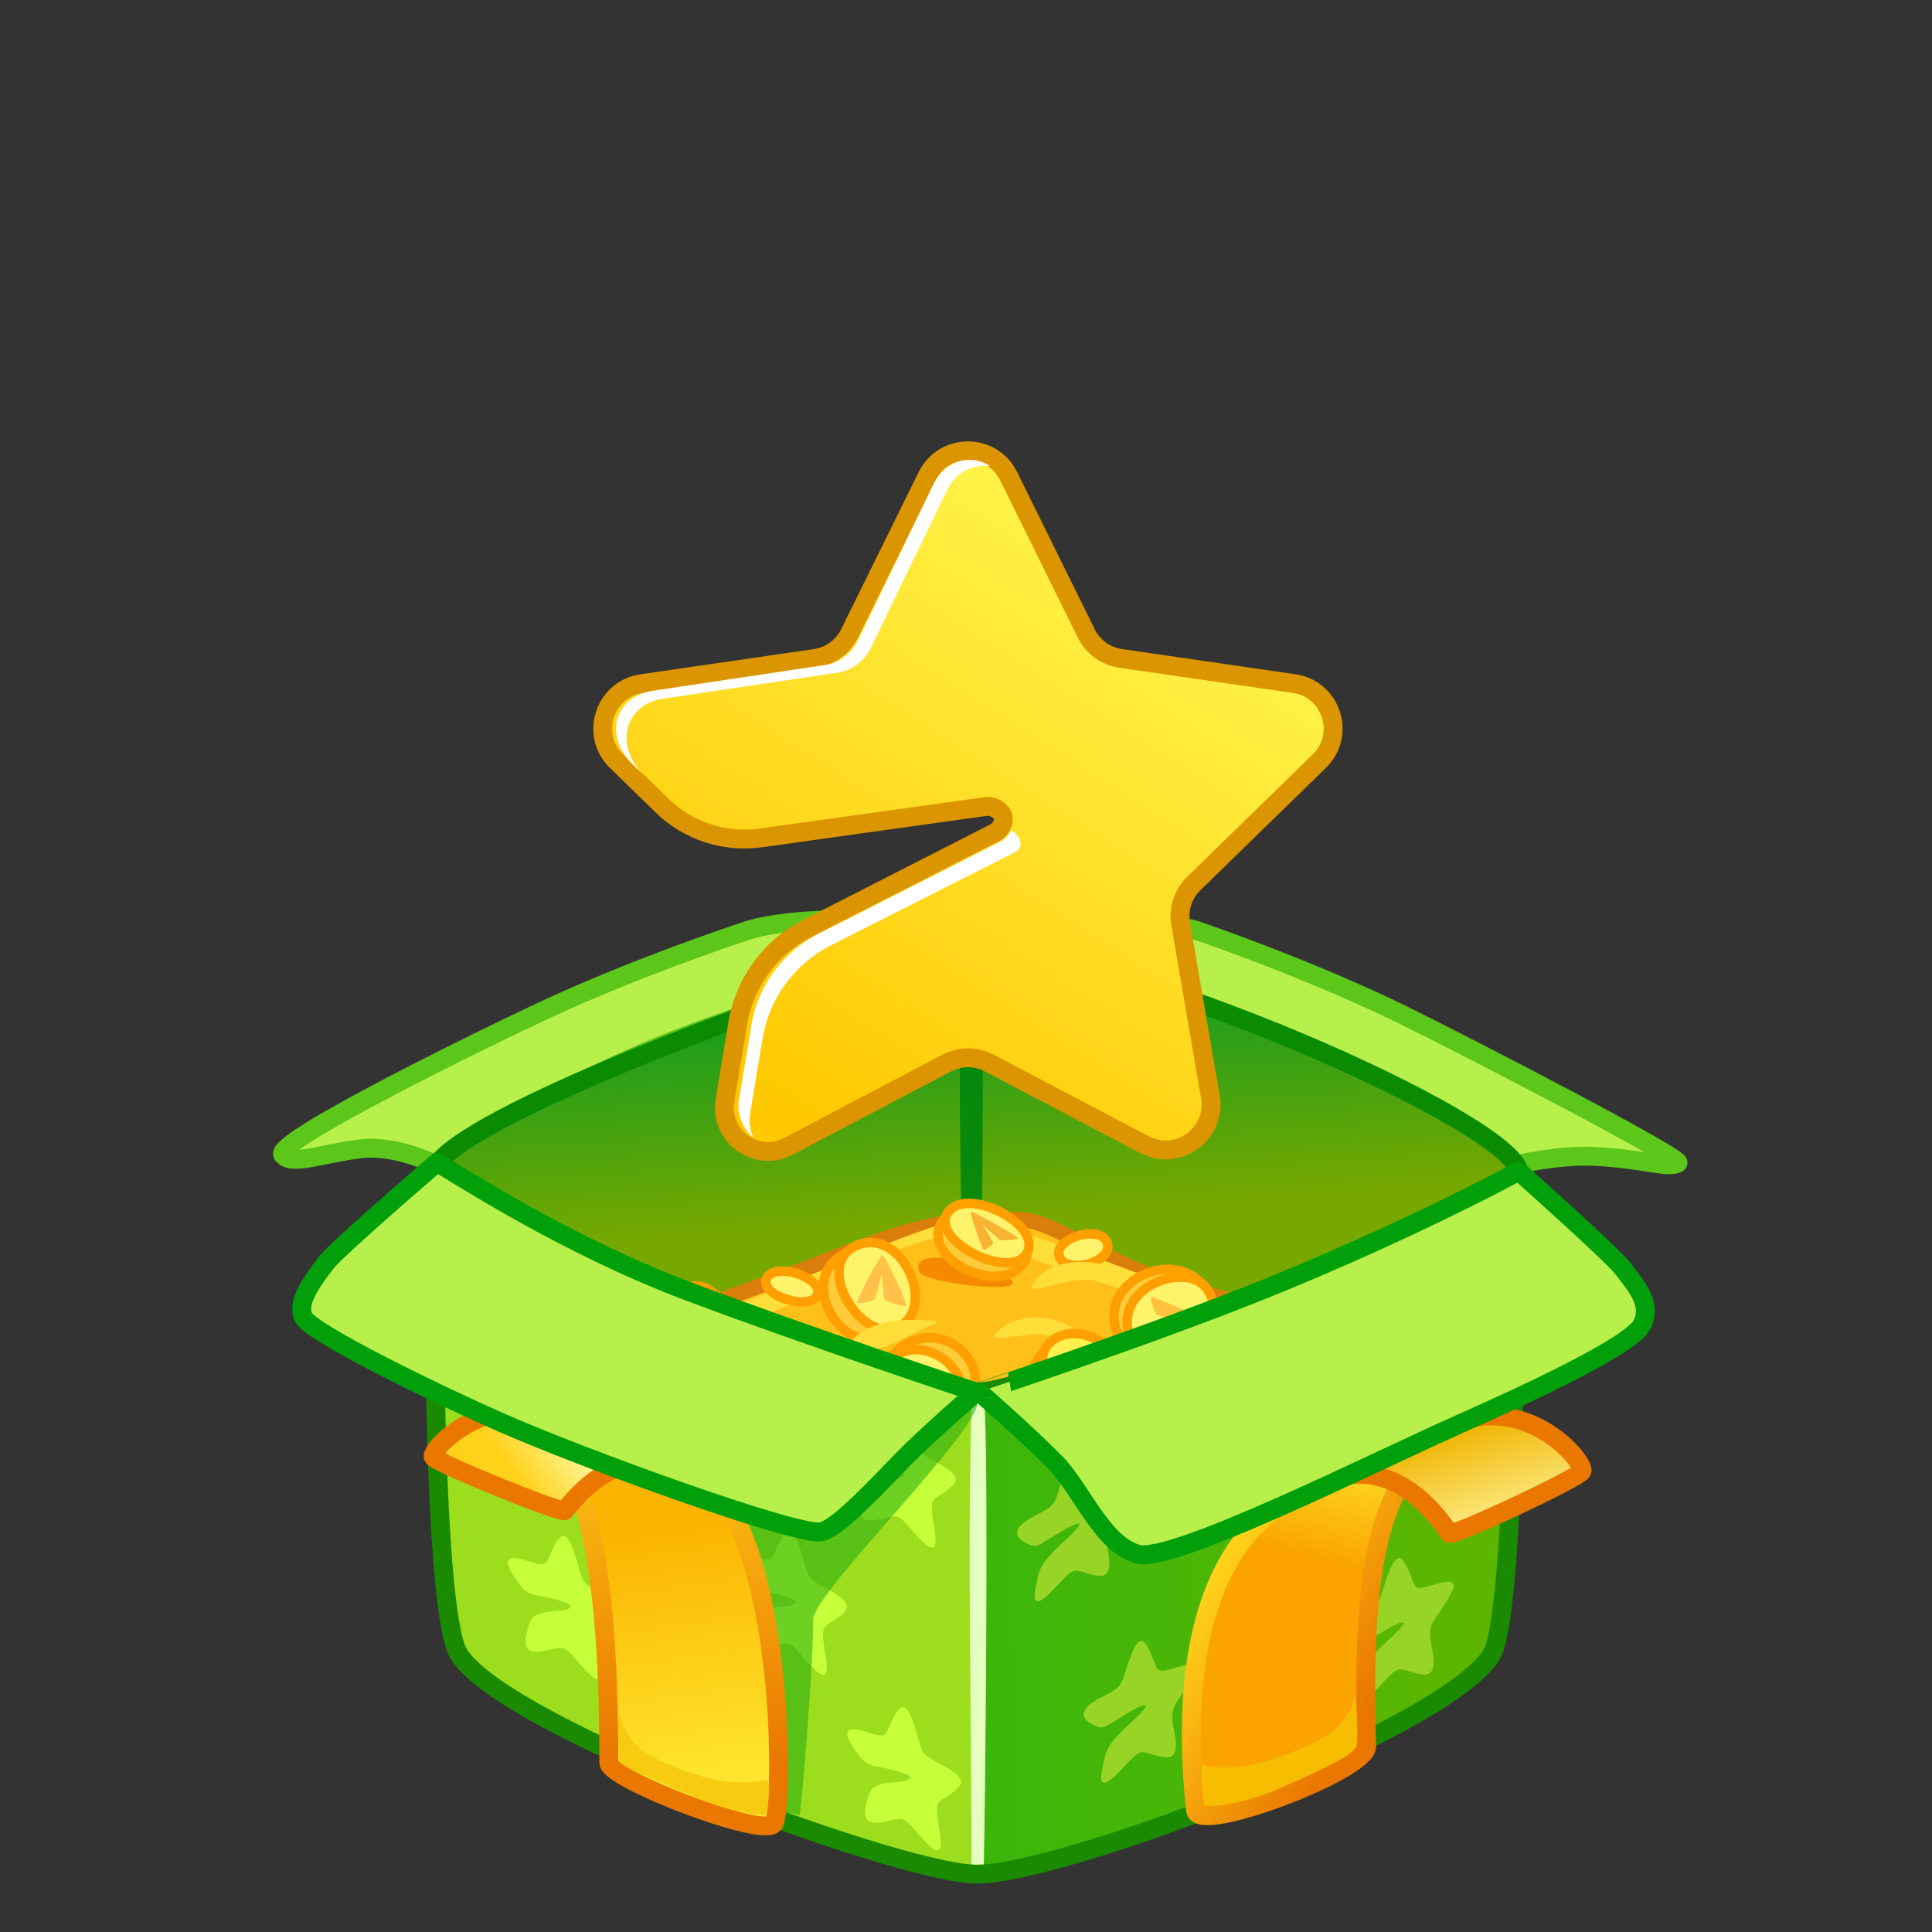 <svg xmlns="http://www.w3.org/2000/svg" xmlns:xlink="http://www.w3.org/1999/xlink" style="width:100%;height:100%;transform:translate3d(0,0,0);content-visibility:visible" viewBox="0 0 512 512">
  <rect x="0" y="0" width="512" height="512" fill="#333333" stroke="none"/>
  <defs>
    <path id="reuse-0" d="M0 0h512v512H0z"/>
  </defs>
  <defs>
    <linearGradient id="Q" x1="-48.568" x2="44.255" y1="83.135" y2="-62.599" gradientUnits="userSpaceOnUse" spreadMethod="pad">
      <stop offset="0%" stop-color="#FFC800"/>
      <stop offset="25%" stop-color="#FFD212"/>
      <stop offset="50%" stop-color="#FFDD24"/>
      <stop offset="75%" stop-color="#FFE836"/>
      <stop offset="100%" stop-color="#FFF248"/>
    </linearGradient>
    <linearGradient id="y" x1="-241.248" x2="132.72" y1=".277" y2="-2.66" gradientUnits="userSpaceOnUse" spreadMethod="pad">
      <stop offset="0%" stop-color="#00B61F"/>
      <stop offset="50%" stop-color="#2EB610"/>
      <stop offset="100%" stop-color="#5CB600"/>
    </linearGradient>
    <linearGradient id="J" gradientUnits="userSpaceOnUse" spreadMethod="pad">
      <stop/>
      <stop/>
    </linearGradient>
    <linearGradient id="P" gradientUnits="userSpaceOnUse" spreadMethod="pad">
      <stop/>
      <stop/>
    </linearGradient>
    <linearGradient id="O" gradientUnits="userSpaceOnUse" spreadMethod="pad">
      <stop/>
      <stop/>
    </linearGradient>
    <linearGradient id="N" gradientUnits="userSpaceOnUse" spreadMethod="pad">
      <stop/>
      <stop/>
    </linearGradient>
    <linearGradient id="M" gradientUnits="userSpaceOnUse" spreadMethod="pad">
      <stop/>
      <stop/>
    </linearGradient>
    <linearGradient id="L" gradientUnits="userSpaceOnUse" spreadMethod="pad">
      <stop/>
      <stop/>
    </linearGradient>
    <linearGradient id="K" gradientUnits="userSpaceOnUse" spreadMethod="pad">
      <stop/>
      <stop/>
    </linearGradient>
    <linearGradient id="H" x1="-27.542" x2="37.055" y1="40.743" y2="-41.124" gradientUnits="userSpaceOnUse" spreadMethod="pad">
      <stop offset="0%" stop-color="#B7F04A"/>
      <stop offset="50%" stop-color="#B7F04A"/>
      <stop offset="100%" stop-color="#B7F04A"/>
    </linearGradient>
    <linearGradient id="I" x1="88.208" x2="-72.695" y1="20.993" y2="-44.874" gradientUnits="userSpaceOnUse" spreadMethod="pad">
      <stop offset="0%" stop-color="#B7F04A"/>
      <stop offset="50%" stop-color="#B7F04A"/>
      <stop offset="100%" stop-color="#B7F04A"/>
    </linearGradient>
    <linearGradient id="D" x1="12.905" x2="1.762" y1="54.44" y2="-20.24" gradientUnits="userSpaceOnUse" spreadMethod="pad">
      <stop offset="0%" stop-color="#FFEC33"/>
      <stop offset="50%" stop-color="#FDD11A"/>
      <stop offset="100%" stop-color="#FBB500"/>
    </linearGradient>
    <linearGradient id="E" x1="3.089" x2="-3.176" y1="-59.404" y2="60.132" gradientUnits="userSpaceOnUse" spreadMethod="pad">
      <stop offset="0%" stop-color="#FFD119"/>
      <stop offset="40%" stop-color="#F5A40C"/>
      <stop offset="80%" stop-color="#EA7800"/>
    </linearGradient>
    <linearGradient id="F" x1="-8.233" x2="8.237" y1="6.072" y2="-6.376" gradientUnits="userSpaceOnUse" spreadMethod="pad">
      <stop offset="0%" stop-color="#FFD119"/>
      <stop offset="50%" stop-color="#FFE764"/>
      <stop offset="100%" stop-color="#FFFDAF"/>
    </linearGradient>
    <linearGradient id="G" x1="-3783.583" x2="-3830.863" y1="2758.54" y2="2636.995" gradientUnits="userSpaceOnUse" spreadMethod="pad">
      <stop offset="0%" stop-color="#FFD119"/>
      <stop offset="40%" stop-color="#F5A40C"/>
      <stop offset="80%" stop-color="#EA7800"/>
    </linearGradient>
    <linearGradient id="z" x1="5.9" x2="-3.228" y1="-47.864" y2="-11.93" gradientUnits="userSpaceOnUse" spreadMethod="pad">
      <stop offset="0%" stop-color="#FFEC33"/>
      <stop offset="50%" stop-color="#FDC81A"/>
      <stop offset="100%" stop-color="#FBA400"/>
    </linearGradient>
    <linearGradient id="A" x1="-27.304" x2="27.45" y1="-17.216" y2="16.998" gradientUnits="userSpaceOnUse" spreadMethod="pad">
      <stop offset="0%" stop-color="#FFD119"/>
      <stop offset="40%" stop-color="#F5A40C"/>
      <stop offset="80%" stop-color="#EA7800"/>
    </linearGradient>
    <linearGradient id="B" x1="-2.686" x2="7.847" y1="-8.86" y2="24.845" gradientUnits="userSpaceOnUse" spreadMethod="pad">
      <stop offset="0%" stop-color="#F0B300"/>
      <stop offset="50%" stop-color="#F8D857"/>
      <stop offset="100%" stop-color="#FFFDAF"/>
    </linearGradient>
    <linearGradient id="C" x1="-7217.534" x2="-7227.716" y1="-3043.812" y2="-2956.09" gradientUnits="userSpaceOnUse" spreadMethod="pad">
      <stop offset="0%" stop-color="#FFD119"/>
      <stop offset="14%" stop-color="#FABA13"/>
      <stop offset="27%" stop-color="#F5A40C"/>
      <stop offset="41%" stop-color="#EF8E06"/>
      <stop offset="54%" stop-color="#EA7800"/>
    </linearGradient>
    <linearGradient id="x" x1="-3.452" x2="1.272" y1="-50.449" y2="20.931" gradientUnits="userSpaceOnUse" spreadMethod="pad">
      <stop offset="0%" stop-color="#009B24"/>
      <stop offset="50%" stop-color="#3BA112"/>
      <stop offset="100%" stop-color="#77A800"/>
    </linearGradient>
    <linearGradient id="v" gradientUnits="userSpaceOnUse" spreadMethod="pad">
      <stop/>
      <stop/>
      <stop/>
      <stop/>
      <stop/>
    </linearGradient>
    <linearGradient id="d" gradientUnits="userSpaceOnUse" spreadMethod="pad">
      <stop/>
      <stop/>
      <stop/>
    </linearGradient>
    <linearGradient id="o" gradientUnits="userSpaceOnUse" spreadMethod="pad">
      <stop/>
      <stop/>
    </linearGradient>
    <linearGradient id="u" gradientUnits="userSpaceOnUse" spreadMethod="pad">
      <stop/>
      <stop/>
    </linearGradient>
    <linearGradient id="t" gradientUnits="userSpaceOnUse" spreadMethod="pad">
      <stop/>
      <stop/>
    </linearGradient>
    <linearGradient id="s" gradientUnits="userSpaceOnUse" spreadMethod="pad">
      <stop/>
      <stop/>
    </linearGradient>
    <linearGradient id="r" gradientUnits="userSpaceOnUse" spreadMethod="pad">
      <stop/>
      <stop/>
    </linearGradient>
    <linearGradient id="q" gradientUnits="userSpaceOnUse" spreadMethod="pad">
      <stop/>
      <stop/>
    </linearGradient>
    <linearGradient id="p" gradientUnits="userSpaceOnUse" spreadMethod="pad">
      <stop/>
      <stop/>
    </linearGradient>
    <linearGradient id="m" gradientUnits="userSpaceOnUse" spreadMethod="pad">
      <stop/>
      <stop/>
      <stop/>
    </linearGradient>
    <linearGradient id="n" gradientUnits="userSpaceOnUse" spreadMethod="pad">
      <stop/>
      <stop/>
      <stop/>
    </linearGradient>
    <linearGradient id="i" gradientUnits="userSpaceOnUse" spreadMethod="pad">
      <stop/>
      <stop/>
      <stop/>
    </linearGradient>
    <linearGradient id="j" gradientUnits="userSpaceOnUse" spreadMethod="pad">
      <stop/>
      <stop/>
      <stop/>
    </linearGradient>
    <linearGradient id="k" gradientUnits="userSpaceOnUse" spreadMethod="pad">
      <stop/>
      <stop/>
      <stop/>
    </linearGradient>
    <linearGradient id="l" gradientUnits="userSpaceOnUse" spreadMethod="pad">
      <stop/>
      <stop/>
      <stop/>
    </linearGradient>
    <linearGradient id="e" gradientUnits="userSpaceOnUse" spreadMethod="pad">
      <stop/>
      <stop/>
      <stop/>
    </linearGradient>
    <linearGradient id="f" gradientUnits="userSpaceOnUse" spreadMethod="pad">
      <stop/>
      <stop/>
      <stop/>
    </linearGradient>
    <linearGradient id="g" gradientUnits="userSpaceOnUse" spreadMethod="pad">
      <stop/>
      <stop/>
      <stop/>
    </linearGradient>
    <linearGradient id="h" gradientUnits="userSpaceOnUse" spreadMethod="pad">
      <stop/>
      <stop/>
      <stop/>
      <stop/>
      <stop/>
    </linearGradient>
    <linearGradient id="c" gradientUnits="userSpaceOnUse" spreadMethod="pad">
      <stop/>
      <stop/>
      <stop/>
    </linearGradient>
    <clipPath id="a">
      <use xlink:href="#reuse-0"/>
    </clipPath>
    <clipPath id="w">
      <use xlink:href="#reuse-0"/>
    </clipPath>
    <clipPath id="b">
      <use xlink:href="#reuse-0"/>
    </clipPath>
  </defs>
  <g clip-path="url(#a)">
    <g clip-path="url(#w)" style="display:block">
      <g style="display:block">
        <path fill="#B7F04A" d="M115.707 308.721s-10.549-5.381-19.945-4.285c-10.943 1.277-18.239 4.56-20.792 1.642-2.969-3.394 54.27-31.453 71.131-39.213 21.927-10.092 46.104-18.364 52.467-20.428 4.499-1.459 17.965-3.465 30.276-2.188 9.316.966 26.333 6.661 26.333 6.661s-46.372 12.953-76.429 24.709c-31.631 12.372-57.764 30.001-63.041 33.102z"/>
        <path fill="none" stroke="#5CC61B" stroke-width="5" d="M115.707 308.721s-10.549-5.381-19.945-4.285c-10.943 1.277-18.239 4.56-20.792 1.642-2.969-3.394 54.27-31.453 71.131-39.213 21.927-10.092 46.104-18.364 52.467-20.428 4.499-1.459 17.965-3.465 30.276-2.188 9.316.966 26.333 6.661 26.333 6.661s-46.372 12.953-76.429 24.709c-31.631 12.372-57.764 30.001-63.041 33.102z"/>
        <path fill="#B7F04A" d="M401.545 308.722s11.01-2.694 20.691-2.279c12.767.547 20.179 3.324 22.434 1.763 1.581-1.094-54.619-30.276-72.955-39.274-22.112-10.851-48.586-20.336-55.075-22.495-3.655-1.216-17.303-2.371-29.918-1.094-9.546.966-29.364 5.472-29.364 5.472s46.341 10.517 76.785 23.163c35.566 14.773 61.995 31.643 67.402 34.744z"/>
        <path fill="none" stroke="#5CC61B" stroke-width="5" d="M401.545 308.722s11.01-2.694 20.691-2.279c12.767.547 20.179 3.324 22.434 1.763 1.581-1.094-54.619-30.276-72.955-39.274-22.112-10.851-48.586-20.336-55.075-22.495-3.655-1.216-17.303-2.371-29.918-1.094-9.546.966-29.364 5.472-29.364 5.472s46.341 10.517 76.785 23.163c35.566 14.773 61.995 31.643 67.402 34.744z"/>
        <path fill="url(#x)" d="M-1.471 85.201c-17.688-.756-102.911-38.146-130.002-52.619 0 0-14.828-10.365-12.564-23.856C-141.459-6.636-14.415-51.173-3.722-50.985c42.366.744 145.69 46.519 147.408 59.711 1.849 14.201-4.62 16.805-4.62 16.805C108.861 51.609 36.473 86.823-1.471 85.201z" transform="translate(258.899 301.895)"/>
        <path fill="none" stroke="#0B8B00" stroke-miterlimit="10" stroke-width="5.001" d="M257.428 387.096c-17.688-.756-102.911-38.146-130.002-52.619 0 0-14.828-10.365-12.564-23.856 2.578-15.362 129.622-59.899 140.315-59.711 42.366.744 145.69 46.519 147.408 59.711 1.849 14.201-4.62 16.805-4.62 16.805-30.205 26.078-102.593 61.292-140.537 59.67z"/>
        <path fill="#01860C" d="M254.922 256.722c-1.493 25.577.414 79.884.209 101.04-.032 3.336 4.315 3.246 4.465.143.589-12.173 1.407-87.246.257-100.889-.535-6.344-4.635-5.362-4.931-.294z" opacity=".9"/>
      </g>
      <g style="display:block">
        <path fill="#FFC119" d="M127.246 369.125s44.707-17.863 71.7-27.438c24.884-8.827 48.993-21.438 63.437-16.793 15.368-7.02 22.743 9.669 61.681 19.164 10.585 2.581 38.666 18.239 46.326 22.616 7.66 4.377-63.716 7.2-112.961 12.672-49.245 5.472-120.608 9.203-130.183-10.221z"/>
        <path fill="none" stroke="#DB7D0A" stroke-miterlimit="10" stroke-width="4" d="M127.246 369.125s44.707-17.863 71.7-27.438c24.884-8.827 48.993-21.438 63.437-16.793 15.368-7.02 22.743 9.669 61.681 19.164 10.585 2.581 38.666 18.239 46.326 22.616 7.66 4.377-63.716 7.2-112.961 12.672-49.245 5.472-120.608 9.203-130.183-10.221z"/>
        <path fill="#FFDE39" d="M180.251 357.108c8.499-3.296 30.257-11.189 35.589-14.589 14.535-9.269 38.584-19.635 46.904-14.297 16.506 10.59 70.381 20.903 95.17 39.747.349.265 10.378-.433 7.004-2.344-31.23-17.688-99.855-42.75-109.034-42.518-9.178.232-46.384 17.768-58.988 21.887-11.23 3.67-65.698 25.658-65.698 25.658s40.554-10.248 49.053-13.544z"/>
        <path fill="#FFF36C" d="M280.754 333.062c1.789 4.825 14.505 1.402 12.674-3.698-1.831-5.1-14.463-1.127-12.674 3.698z"/>
        <path fill="none" stroke="#FF9F00" stroke-miterlimit="10" stroke-width="2.5" d="M280.754 333.062c1.789 4.825 14.505 1.402 12.674-3.698-1.831-5.1-14.463-1.127-12.674 3.698z"/>
        <path fill="#FFF36C" d="M203.174 338.748c-2.312 4.556 11.677 8.835 13.444 4.41 1.767-4.425-11.132-8.966-13.444-4.41z"/>
        <path fill="none" stroke="#FF9F00" stroke-miterlimit="10" stroke-width="2.5" d="M203.174 338.748c-2.312 4.556 11.677 8.835 13.444 4.41 1.767-4.425-11.132-8.966-13.444-4.41z"/>
        <path fill="#FFDE39" d="M299.535 338.996c-4.556-5.792-21.986-7.094-26.088 1.968-.823 1.818 6.144-.859 11.112-1.594 5.878-.87 16.393 1.427 14.976-.374zM263.804 353.481c7.05-7.62 20.449-3.865 23.083 1.169.833 1.592-8.073-.717-11.048-1.109-2.975-.392-14.454 2.554-12.035-.06z"/>
        <path fill="#FFCC39" d="M234.71 354.054c-11.272 5.696-23.334-13.992-11.871-21.259 11.079-7.023 23.126 15.572 11.871 21.259z"/>
        <path fill="none" stroke="#FF9F00" stroke-miterlimit="10" stroke-width="2.5" d="M234.71 354.054c-11.272 5.696-23.334-13.992-11.871-21.259 11.079-7.023 23.126 15.572 11.871 21.259z"/>
        <path fill="#FFF36C" d="M238.682 351.418c-9.607 5.928-23.611-15.85-11.871-21.258 11.74-5.408 21.478 15.33 11.871 21.258z"/>
        <path fill="none" stroke="#FF9F00" stroke-miterlimit="10" stroke-width="2.5" d="M238.682 351.418c-9.607 5.928-23.611-15.85-11.871-21.258 11.74-5.408 21.478 15.33 11.871 21.258z"/>
        <path fill="#FFC147" d="M227.2 345.218c-.379-.409 5.981-12.541 6.656-12.625.544-.067 6.743 12.987 6.273 13.447-.47.46-5.701-1.254-5.778-1.819-.2-1.465-.681-6.558-.681-6.558s-1.406 5.555-1.835 6.544c-.249.572-4.178 1.505-4.635 1.011z"/>
        <path fill="#F58A00" d="M268.229 340.324c2.821-2.595-27.68-12.176-24.698-3.418.969 2.844 22.468 5.469 24.698 3.418z"/>
        <path fill="#FFCC39" d="M271.6 334.239c-6.277 9.94-28.248-.743-21.84-10.637 3.509-5.418 25.673 4.566 21.84 10.637z"/>
        <path fill="none" stroke="#FF9F00" stroke-miterlimit="10" stroke-width="2.5" d="M271.6 334.239c-6.277 9.94-28.248-.743-21.84-10.637 3.509-5.418 25.673 4.566 21.84 10.637z"/>
        <path fill="#FFF36C" d="M272.2 332.02c-4.052 7.653-25.797-3.066-21.092-10.534 4.705-7.468 25.144 2.881 21.092 10.534z"/>
        <path fill="none" stroke="#FF9F00" stroke-miterlimit="10" stroke-width="2.5" d="M272.2 332.02c-4.052 7.653-25.797-3.066-21.092-10.534 4.705-7.468 25.144 2.881 21.092 10.534z"/>
        <path fill="#F8B332" d="M260.706 331.171c-.506-.161-3.793-9.815-3.395-10.057.321-.195 12.545 6.578 12.517 7.007-.028.429-4.575.765-4.977.419-1.042-.897-4.52-4.076-4.52-4.076s2.508 4.002 2.835 4.764c.189.441-1.849 2.137-2.46 1.943z"/>
        <path fill="#FFCC39" d="M190.367 343.754c8.195 8.496-10.618 23.434-18.231 16.057-4.636-4.492 13.247-21.225 18.231-16.057z"/>
        <path fill="none" stroke="#FF9F00" stroke-miterlimit="10" stroke-width="2.5" d="M190.367 343.754c8.195 8.496-10.618 23.434-18.231 16.057-4.636-4.492 13.247-21.225 18.231-16.057z"/>
        <path fill="#FFF36C" d="M188.551 342.346c5.671 5.141-12.574 20.263-17.847 15.405-7.118-6.558 10.731-21.856 17.847-15.405z"/>
        <path fill="none" stroke="#FF9F00" stroke-miterlimit="10" stroke-width="2.5" d="M188.551 342.346c5.671 5.141-12.574 20.263-17.847 15.405-7.118-6.558 10.731-21.856 17.847-15.405z"/>
        <path fill="#FFCC39" d="M296.803 354.743c-7.184-13.469 11.66-23.706 20.815-15.339 11.135 10.175-14.381 27.403-20.815 15.339z"/>
        <path fill="none" stroke="#FF9F00" stroke-miterlimit="10" stroke-width="2.5" d="M296.803 354.743c-7.184-13.469 11.66-23.706 20.815-15.339 11.135 10.175-14.381 27.403-20.815 15.339z"/>
        <path fill="#FFF36C" d="M300.398 356.265c-8.024-14.328 14.726-23.453 19.992-13.899 6.897 12.514-14.978 22.853-19.992 13.899z"/>
        <path fill="none" stroke="#FF9F00" stroke-miterlimit="10" stroke-width="2.5" d="M300.398 356.265c-8.024-14.328 14.726-23.453 19.992-13.899 6.897 12.514-14.978 22.853-19.992 13.899z"/>
        <path fill="#FFC23B" d="M305.106 343.747c.363-.426 13.613 5.505 13.793 6.213.145.57-12.285 7.954-12.819 7.487-.534-.467.479-6.098 1.044-6.216 1.464-.305 6.584-1.141 6.584-1.141s-5.856-1.126-6.923-1.516c-.618-.226-2.118-4.312-1.679-4.827z"/>
        <path fill="#FFDE39" d="M248.029 350.686c1.946-.625-5.099-1.289-10.79-.653-10.335 1.155-14.521 8.219-12.863 8.628 6.436 1.589 19.561-6.661 23.653-7.975z"/>
        <path fill="#FFCC39" d="M256.732 372.117c7.526-12.276-10.272-25.248-20.921-12.133-8.863 10.914 13.846 23.672 20.921 12.133z"/>
        <path fill="none" stroke="#FF9F00" stroke-miterlimit="10" stroke-width="2.5" d="M256.732 372.117c7.526-12.276-10.272-25.248-20.921-12.133-8.863 10.914 13.846 23.672 20.921 12.133z"/>
        <path fill="#FFF36C" d="M253.714 373.982c6.459-12.463-13.953-23.882-20.083-9.87-3.438 7.857 17.542 14.772 20.083 9.87z"/>
        <path fill="none" stroke="#FF9F00" stroke-miterlimit="10" stroke-width="2.5" d="M253.714 373.982c6.459-12.463-13.953-23.882-20.083-9.87-3.438 7.857 17.542 14.772 20.083 9.87z"/>
        <path fill="#FF9F00" d="M323.068 354.441c.004-1.569-10.372-3.896-15.222-3.299-8.436 1.038-12.55 6.316-11.838 7.43 1.861 2.91 27.04 3.775 27.06-4.131z"/>
        <path fill="#FFCC39" d="M293.707 375.14c-8.025 7.631-26.33-5.422-17.82-16.084 8.183-10.252 26.958 7.394 17.82 16.084z"/>
        <path fill="none" stroke="#FF9F00" stroke-miterlimit="10" stroke-width="2.5" d="M293.707 375.14c-8.025 7.631-26.33-5.422-17.82-16.084 8.183-10.252 26.958 7.394 17.82 16.084z"/>
        <path fill="#FFF04E" d="M296.818 371.695c-7.91 8.566-27.435-9.136-17.999-16.398 9.436-7.262 25.909 7.832 17.999 16.398z"/>
        <path fill="none" stroke="#FF9F00" stroke-miterlimit="10" stroke-width="2.5" d="M296.818 371.695c-7.91 8.566-27.435-9.136-17.999-16.398 9.436-7.262 25.909 7.832 17.999 16.398z"/>
        <path fill="#FF9F00" d="M257.78 377.064c-3.986-7.515-23.469-13.719-29.186-5.5-2.114 3.04 30.61 8.185 29.186 5.5z"/>
      </g>
      <g style="display:block">
        <path fill="url(#y)" d="M0-22.708c-19.258 0-143.334-54.804-143.334-54.804s-.039 109.646 5.736 122.653C-132.016 57.714-10.932 105.178-.279 104.982c42.21-.775 129.53-44.164 137.877-59.841 4.55-8.545 5.736-122.653 5.736-122.653S19.258-22.708 0-22.708z" transform="translate(258.445 391.669)"/>
        <path fill="#9CDE1D" d="M258.445 367.884c-19.258 0-143.334-54.805-143.334-54.805s-.789 110.007 5.736 122.654c14.381 27.874 117.429 59.601 137.319 59.84"/>
        <path fill="#E5FFBF" d="M257.421 374.519c-1.095 36.911.17 89.203.019 119.735-.024 4.815 3.164 4.685 3.274.207.432-17.567 1.167-99.829.323-119.518-.392-9.156-3.399-7.738-3.616-.424z"/>
        <path fill="none" stroke="#1A8B00" stroke-linecap="round" stroke-linejoin="round" stroke-width="5" d="M258.445 368.962c-19.258 0-143.334-54.804-143.334-54.804s-1.142 103.903 5.736 122.653c6.878 18.75 114.814 58.988 137.319 59.84 22.505.852 131.58-40.806 137.877-59.84 6.297-19.034 5.736-122.653 5.736-122.653s-124.076 54.804-143.334 54.804z"/>
      </g>
      <g style="display:block">
        <path fill="#98D425" d="M298.268 442.975c-1.212 3.941-1.493 4.316-6.323 6.788-4.658 2.384-6.409 4.85-2.973 6.922 3.436 2.072 3.665 1.027 8.657-1.981 7.908-4.765 7.38-2.984 2.049 1.845-7.014 6.353-6.622 7.793-7.534 12.037-1.057 4.919.353 5.4 5.243.146 4.89-5.254 4.574-4.86 8.635-3.592 3.921 1.225 6.741 1.244 5.155-6.301-1.326-6.307.002-6.521 2.908-11.045 3.32-5.169 4.978-8.085-2.313-5.894-5.331 1.602-4.869 1.168-6.367-2.675-2.37-6.08-3.965-6.565-7.137 3.75zM280.63 394.866c-1.212 3.941-1.493 4.316-6.323 6.788-4.658 2.384-6.409 4.851-2.973 6.923 3.436 2.072 3.666 1.027 8.658-1.981 7.908-4.764 7.379-2.985 2.048 1.844-7.014 6.353-6.622 7.793-7.534 12.037-1.057 4.919.353 5.4 5.243.146 4.89-5.254 4.574-4.86 8.635-3.592 3.921 1.225 6.741 1.245 5.155-6.3-1.326-6.307.002-6.521 2.908-11.045 3.32-5.17 4.979-8.086-2.313-5.895-5.331 1.602-4.868 1.168-6.366-2.675-2.37-6.08-3.966-6.565-7.138 3.75zM377.596 355.315c-1.212 3.941-1.493 4.316-6.323 6.788-4.658 2.384-6.409 4.85-2.973 6.922 3.436 2.072 3.665 1.027 8.657-1.981 7.908-4.765 7.38-2.984 2.049 1.845-7.014 6.353-6.622 7.793-7.534 12.037-1.057 4.919.353 5.4 5.243.146 4.89-5.254 4.574-4.86 8.635-3.592 3.921 1.225 6.741 1.244 5.155-6.301-1.326-6.307.001-6.521 2.907-11.045 3.32-5.169 4.98-8.085-2.312-5.894-5.331 1.602-4.869 1.168-6.367-2.675-2.37-6.08-3.965-6.565-7.137 3.75zM366.588 421.007c-1.212 3.941-1.493 4.316-6.323 6.788-4.658 2.384-6.41 4.85-2.973 6.922 3.437 2.072 3.665 1.028 8.657-1.98 7.908-4.764 7.38-2.985 2.049 1.844-7.014 6.353-6.622 7.793-7.534 12.037-1.057 4.919.353 5.4 5.243.146 4.89-5.254 4.574-4.86 8.635-3.592 3.921 1.225 6.741 1.244 5.155-6.301-1.326-6.307.002-6.521 2.908-11.045 3.32-5.169 4.979-8.085-2.313-5.894-5.331 1.602-4.868 1.168-6.366-2.675-2.37-6.08-3.966-6.565-7.138 3.75z"/>
      </g>
      <g style="display:block">
        <path fill="#C5FF39" d="M235.779 457.357c-1.227 2.971-1.512 3.116-6.403 1.557-4.717-1.503-6.49-.479-3.01 4.509 3.48 4.988 3.711 4.121 8.766 5.274 8.008 1.826 7.472 3.184 2.074 3.591-7.102.535-6.704 2.323-7.628 5.853-1.071 4.092.357 5.764 5.309 4.557 4.952-1.207 4.631-1.075 8.743 3.624 3.97 4.537 6.826 6.928 5.22-2.045-1.343-7.501.002-6.601 2.944-8.739 3.362-2.443 5.041-4-2.342-7.913-5.398-2.861-4.929-2.912-6.446-8.063-2.4-8.149-4.015-9.982-7.227-2.205zM205.577 410.853c-1.227 2.971-1.512 3.115-6.403 1.556-4.717-1.503-6.49-.478-3.01 4.51 3.48 4.988 3.711 4.121 8.766 5.274 8.008 1.826 7.473 3.184 2.075 3.591-7.102.535-6.705 2.323-7.629 5.853-1.071 4.092.357 5.763 5.309 4.556 4.952-1.207 4.632-1.074 8.744 3.625 3.97 4.537 6.825 6.928 5.219-2.045-1.343-7.501.003-6.601 2.945-8.739 3.362-2.443 5.04-4.001-2.343-7.914-5.398-2.861-4.929-2.911-6.446-8.062-2.4-8.149-4.015-9.982-7.227-2.205zM145.812 412.003c-1.227 2.971-1.512 3.115-6.403 1.556-4.717-1.503-6.49-.479-3.01 4.509 3.48 4.988 3.711 4.122 8.766 5.275 8.008 1.826 7.472 3.183 2.074 3.59-7.102.535-6.704 2.323-7.628 5.853-1.071 4.092.357 5.764 5.309 4.557 4.952-1.207 4.631-1.075 8.743 3.624 3.97 4.537 6.826 6.928 5.22-2.045-1.343-7.501.002-6.601 2.944-8.739 3.362-2.443 5.041-4-2.342-7.913-5.398-2.861-4.929-2.911-6.446-8.062-2.4-8.149-4.015-9.982-7.227-2.205zM130.951 351.701c-1.227 2.971-1.511 3.115-6.402 1.556-4.717-1.503-6.491-.478-3.011 4.51 3.48 4.988 3.711 4.121 8.766 5.274 8.008 1.826 7.473 3.184 2.075 3.591-7.102.535-6.705 2.323-7.629 5.853-1.071 4.092.357 5.763 5.309 4.556 4.952-1.207 4.632-1.075 8.744 3.624 3.97 4.537 6.825 6.928 5.219-2.045-1.343-7.501.003-6.6 2.945-8.738 3.362-2.443 5.041-4.001-2.342-7.914-5.398-2.861-4.93-2.911-6.447-8.062-2.4-8.149-4.015-9.982-7.227-2.205zM234.389 377.176c-1.227 2.971-1.511 3.115-6.402 1.556-4.717-1.503-6.491-.479-3.011 4.509 3.48 4.988 3.711 4.122 8.766 5.275 8.008 1.826 7.473 3.184 2.075 3.591-7.102.535-6.705 2.323-7.629 5.853-1.071 4.092.357 5.763 5.309 4.556 4.952-1.207 4.632-1.075 8.744 3.624 3.97 4.537 6.826 6.928 5.22-2.045-1.343-7.501.002-6.6 2.944-8.738 3.362-2.443 5.041-4.001-2.342-7.914-5.398-2.861-4.93-2.911-6.447-8.062-2.4-8.149-4.015-9.982-7.227-2.205z"/>
      </g>
      <g style="display:block">
        <path fill="url(#z)" d="M6.582 37.896C5.263-12.817 9.823-36.366 32.621-49.389 22.347-46.232-4.404-34.844-16.806-26.049c-21.857 15.5-24.831 50.23-21.531 81.044.691 6.455 45.086-10.693 44.919-17.099z" transform="matrix(1.008 0 0 .992 355.506 425.231)"/>
        <path fill="none" stroke="url(#A)" stroke-linecap="round" stroke-linejoin="round" stroke-width="5.001" d="M6.582 37.896C5.263-12.817 9.823-36.366 32.621-49.389 22.347-46.232-4.404-34.844-16.806-26.049c-21.857 15.5-24.831 50.23-21.531 81.044.691 6.455 45.086-10.693 44.919-17.099z" transform="matrix(1.008 0 0 .992 355.506 425.231)"/>
        <path fill="#F7BD00" d="M359.25 448.574s-.845 6.947-7.227 11.088c-4.706 3.052-15.523 7.456-22.195 8.363-5.187.705-9.034.34-11.03-.31-1.116-.363.302 10.691.302 10.691s7.871 1.425 24.104-6.303c6.992-3.329 15.929-6.823 16.351-9.758.422-2.935-.305-13.771-.305-13.771z"/>
        <path fill="url(#B)" d="M-7.996 20.336c-15.211-22.881-30.841-13.856-31.698-14.689C-40.748 4.622-13.484-7.256-4.539-9.9c19.109-5.649 32.58 11.899 31.332 13.709C25.391 5.843-7.306 21.375-7.996 20.336z" transform="matrix(1.008 0 0 .992 392.174 386.179)"/>
        <path fill="none" stroke="url(#C)" stroke-miterlimit="10" stroke-width="5.001" d="M-7.996 20.336c-15.211-22.881-30.841-13.856-31.698-14.689C-40.748 4.622-13.484-7.256-4.539-9.9c19.109-5.649 32.58 11.899 31.332 13.709C25.391 5.843-7.306 21.375-7.996 20.336z" transform="matrix(1.008 0 0 .992 392.174 386.179)"/>
      </g>
      <g style="display:block">
        <path fill="#16A411" d="M158.475 364.113c7.816-4.644 33.306 4.251 44.503 14.226 3.336 2.972 52.964-9.954 55.7-7.492 4.911 4.42-43.271 51.129-43.159 58.317.106 6.836-1.794 36.086-3.567 51.848-8.682-1.787-28.502-6.32-43.002-17.05-1.36-1.006-14.67-97.356-10.475-99.849z" opacity=".5"/>
        <path fill="url(#D)" d="M-8.023 39.775C-7.701-55.605-30.466-48.316-30.763-52.321c-.365-4.926 35.581 7.183 46.509 14.918 23.346 16.523 22.6 89.944 19.954 93.357C32.728 59.788-8.038 44.105-8.023 39.775z" transform="translate(169.358 427.35)"/>
        <path fill="none" stroke="url(#E)" stroke-miterlimit="10" stroke-width="5.001" d="M-8.023 39.775C-7.701-55.605-30.466-48.316-30.763-52.321c-.365-4.926 35.581 7.183 46.509 14.918 23.346 16.523 22.6 89.944 19.954 93.357C32.728 59.788-8.038 44.105-8.023 39.775z" transform="translate(169.358 427.35)"/>
        <path fill="#F7CC10" d="M163.777 453.563s1.385 5.75 5.495 9.493c4.11 3.743 16.713 8.52 23.99 9.132 7.056.593 9.525-.938 10.186.048 1.125 1.679-.516 8.837-.516 8.837s-8.582-.136-21.816-6.122c-6.79-3.072-16.289-6.652-16.792-8.071-.6-1.693-.547-13.317-.547-13.317z"/>
        <path fill="url(#F)" d="M6.98 18.455C22.191-1.125 37.82 6.599 38.677 5.886 39.731 5.009 12.467-5.155 3.522-7.418-15.587-12.252-29.058 2.764-27.81 4.313c1.402 1.74 34.1 15.031 34.79 14.142z" transform="translate(142.679 381.875)"/>
        <path fill="none" stroke="url(#G)" stroke-miterlimit="10" stroke-width="5.001" d="M6.98 18.455C22.191-1.125 37.82 6.599 38.677 5.886 39.731 5.009 12.467-5.155 3.522-7.418-15.587-12.252-29.058 2.764-27.81 4.313c1.402 1.74 34.1 15.031 34.79 14.142z" transform="translate(142.679 381.875)"/>
      </g>
      <g style="display:block">
        <path fill="url(#H)" d="M-49.165-42.62s-26.55 22.804-29.364 26.507c-3.465 4.56-8.025 10.458-6.019 14.531 2.006 4.073 33.888 19.659 51.372 27.419 22.738 10.092 78.534 30.233 85.601 29.425 4.256-.486 14.812-11.986 21.765-19.09 6.953-7.104 19.541-17.935 19.541-17.935S48.479 3.232 17.312-8.524C-15.487-20.896-43.693-39.519-49.165-42.62z" transform="translate(164.989 350.704)"/>
        <path fill="none" stroke="#019F09" stroke-linecap="round" stroke-linejoin="round" stroke-width="5" d="M115.824 308.084s-26.55 22.804-29.364 26.507c-3.465 4.56-8.025 10.458-6.019 14.531 2.006 4.073 33.888 19.659 51.372 27.419 22.738 10.092 78.534 30.233 85.601 29.425 4.256-.486 14.812-11.986 21.765-19.09 6.953-7.104 19.541-17.935 19.541-17.935s-45.252-15.005-76.419-26.761c-32.799-12.372-61.005-30.995-66.477-34.096z"/>
        <path fill="url(#I)" d="M50.115-45.424S74.928-23.323 77.742-19.62c3.465 4.56 7.921 9.396 5.016 14.956C79.853.896 52.2 13.721 34.716 21.481 11.978 31.573-41.722 58.624-50.841 56.071c-9.458-2.648-14.855-17.15-21.808-24.254-6.953-7.104-20.202-18.728-20.202-18.728s45.89-15.163 77.332-27.953c33.428-13.598 60.162-27.459 65.634-30.56z" transform="translate(352.336 355.792)"/>
        <path fill="none" stroke="#019F09" stroke-linecap="round" stroke-linejoin="round" stroke-width="5" d="M402.451 310.368s24.813 22.101 27.627 25.804c3.465 4.56 7.921 9.396 5.016 14.956-2.905 5.56-30.558 18.385-48.042 26.145-22.738 10.092-76.438 37.143-85.557 34.59-9.458-2.648-14.855-17.15-21.808-24.254-6.953-7.104-20.202-18.728-20.202-18.728S305.375 353.718 336.817 340.928c33.428-13.598 60.162-27.459 65.634-30.56z"/>
      </g>
      <g style="display:block">
        <path fill="url(#Q)" d="m10.798-86.111 20.578 41.696c1.754 3.554 5.145 6.017 9.067 6.587l46.014 6.686c9.877 1.435 13.821 13.573 6.674 20.54L59.835 21.854c-2.838 2.766-4.133 6.752-3.463 10.658l7.86 45.828c1.687 9.837-8.638 17.339-17.472 12.695L5.604 69.398c-3.508-1.844-7.7-1.844-11.208 0l-41.979 22.069c-8.498 4.467-18.429-2.748-16.806-12.21l3.379-20.374c1.796-10.826 8.624-20.158 18.4-25.145L7.269 8.292C8.521 7.546 9.356 6.218 9.366 4.761c.005-.683-.153-1.126-.551-1.631-1.021-1.297-2.688-1.907-4.322-1.679L-54.932 9.747C-64.491 11.081-74.129 7.921-81.04 1.184l-12.091-11.786c-7.147-6.967-3.203-19.105 6.674-20.54l46.014-6.686c3.922-.57 7.313-3.033 9.067-6.587l20.578-41.696c4.417-8.95 17.179-8.95 21.596 0z" transform="translate(256.515 212.312)"/>
        <path fill="none" stroke="#DB9500" stroke-width="5" d="m267.302 126.2 20.583 41.693c1.754 3.554 5.146 6.016 9.068 6.586l46.015 6.68c9.877 1.434 13.823 13.571 6.677 20.539l-33.292 32.46c-2.838 2.766-4.132 6.753-3.462 10.658l7.866 45.827c1.688 9.837-8.636 17.34-17.47 12.697l-41.159-21.632c-3.508-1.844-7.7-1.843-11.208.001l-41.976 22.074c-8.497 4.468-18.429-2.746-16.808-12.208l3.376-20.374c1.795-10.826 8.622-20.159 18.397-25.147l49.876-25.452c1.252-.746 2.087-2.074 2.097-3.531.005-.683-.153-1.126-.551-1.631-1.021-1.297-2.688-1.907-4.322-1.678l-59.424 8.303c-9.559 1.335-19.197-1.824-26.109-8.56l-12.092-11.785c-7.148-6.966-3.205-19.105 6.671-20.541l46.013-6.692c3.922-.57 7.313-3.034 9.066-6.588l20.573-41.699c4.416-8.951 17.178-8.952 21.596-.003z"/>
        <path fill="#FFF" d="M170.559 205.415c-8.056-8.231-4.638-18.789 4.997-20.222l46.401-6.938c3.826-.568 7.134-3.026 8.844-6.571l20.071-41.588c2.388-4.949 6.902-7.1 11.522-6.561-4.231-2.919-11.508-2.496-15.247 5.278l-19.76 40.945c-1.685 3.49-4.941 5.909-8.708 6.469l-45.707 6.836c-9.487 1.41-13.641 11.516-4.896 19.905l2.482 2.448zM198.823 294.886l3.322-19.867c1.766-10.557 8.483-19.656 18.099-24.52l49.066-24.817c3.098-2.089-.965-6.215-1.469-5.319-.567 1.007-1.349 1.924-2.562 2.64l-48.308 24.434c-9.467 4.789-16.08 13.748-17.818 24.141l-3.272 19.559c-.728 4.214.954 7.962 3.786 10.343-.9-1.943-1.261-4.192-.845-6.594z"/>
      </g>
    </g>
  </g>
</svg>